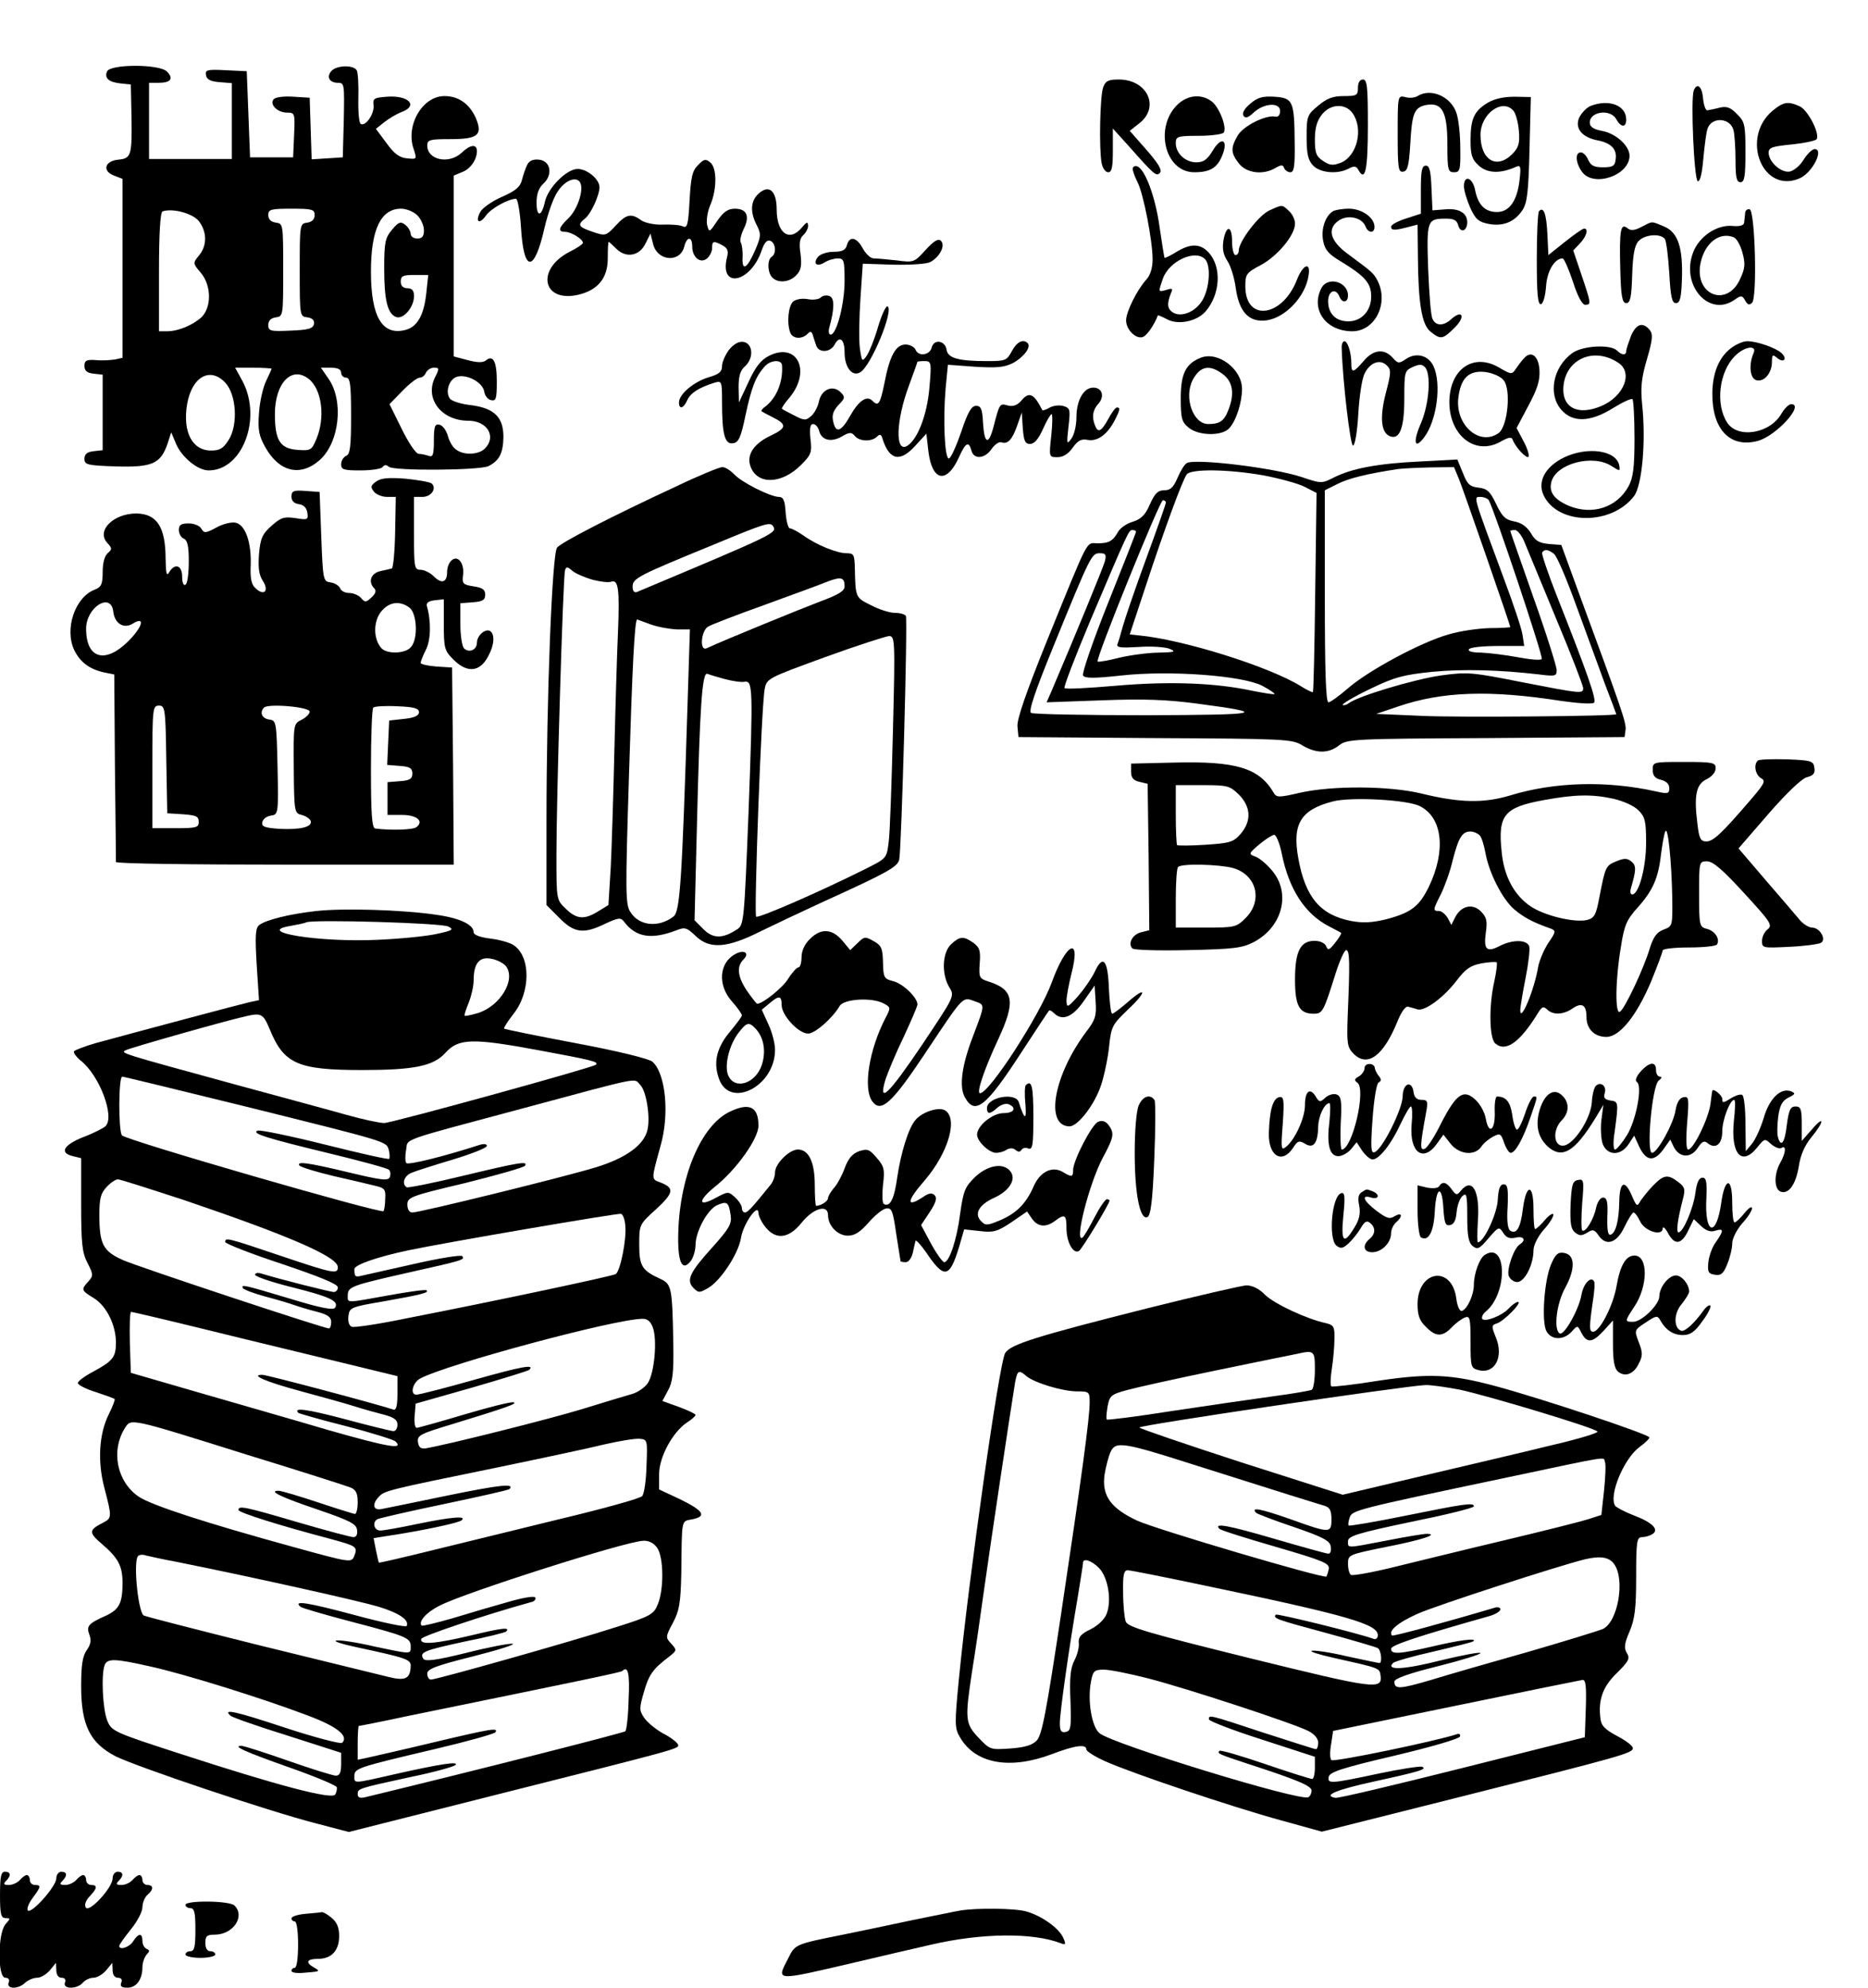 <?xml version="1.0" standalone="no"?>
<!DOCTYPE svg PUBLIC "-//W3C//DTD SVG 20010904//EN"
 "http://www.w3.org/TR/2001/REC-SVG-20010904/DTD/svg10.dtd">
<svg version="1.0" xmlns="http://www.w3.org/2000/svg"
 width="564pt" height="600pt" viewBox="0 0 564 600"
 preserveAspectRatio="xMidYMid meet">
<g transform="translate(0,600) scale(0.1,-0.1)"
fill="#000000" stroke="none">
<path d="M323 5784 c-8 -20 5 -32 42 -36 l30 -3 2 -95 c2 -121 -1 -128 -40
-132 -41 -4 -49 -34 -13 -48 l26 -10 0 -270 0 -270 -22 -5 c-13 -2 -39 -4 -58
-2 -29 2 -35 -1 -35 -18 0 -14 8 -21 28 -23 l27 -3 0 -114 0 -114 -27 -3 c-20
-2 -28 -9 -28 -23 0 -18 8 -20 96 -23 109 -3 134 8 155 69 l11 34 15 -36 c18
-40 65 -79 98 -79 102 0 161 156 103 268 l-23 42 55 0 c30 0 55 -2 55 -3 0 -2
-8 -19 -17 -38 -9 -19 -19 -62 -21 -96 -4 -51 0 -69 19 -103 42 -75 106 -90
164 -39 60 53 74 180 26 247 l-22 32 30 0 c21 0 31 -5 31 -15 0 -8 7 -15 15
-15 12 0 15 -19 15 -115 0 -94 -3 -117 -15 -121 -8 -4 -15 -15 -15 -25 0 -17
8 -19 59 -19 33 0 63 5 66 10 5 7 11 8 19 1 15 -13 275 -11 301 2 33 17 44 39
45 88 0 60 -28 87 -98 96 -29 3 -57 12 -63 19 -16 20 -3 61 22 67 30 8 77 -18
81 -45 2 -13 11 -24 21 -26 15 -3 17 5 17 57 0 60 -11 81 -33 63 -8 -7 -26 -7
-55 1 l-42 11 0 273 0 273 24 10 c26 9 46 38 46 64 0 22 -20 20 -46 -5 -39
-36 -104 -22 -104 22 0 17 8 19 69 19 84 0 99 12 78 63 -19 43 -52 67 -95 67
-67 0 -118 -89 -93 -160 10 -31 10 -31 -20 -28 -23 2 -39 14 -62 46 l-32 43
25 20 c14 11 37 25 53 31 51 19 21 51 -45 46 -39 -3 -43 -5 -40 -27 2 -26 -25
-64 -39 -55 -5 3 -8 38 -7 77 1 40 -1 78 -5 85 -11 17 -62 15 -77 -3 -15 -18
-5 -35 21 -35 19 0 19 -6 17 -112 l-3 -113 -47 -3 -47 -3 -3 93 -3 93 -49 3
c-27 2 -53 -1 -59 -7 -15 -15 10 -41 40 -41 23 0 24 -2 21 -67 l-3 -68 -65 0
-65 0 -5 130 -5 130 -63 3 c-57 3 -63 1 -60 -15 2 -13 14 -19 41 -21 l37 -3 0
-115 0 -114 -125 0 -125 0 0 115 0 115 29 0 c37 0 46 13 25 34 -22 23 -172 23
-181 0z m277 -451 c25 -32 26 -74 1 -104 -19 -23 -19 -24 5 -52 33 -39 33
-105 2 -135 -27 -24 -70 -42 -104 -42 l-24 0 0 179 c0 118 4 181 11 183 31 10
90 -6 109 -29z m350 18 c0 -13 -8 -21 -22 -23 -23 -3 -23 -5 -23 -143 0 -139
0 -140 23 -143 15 -2 22 -9 20 -20 -3 -14 -17 -18 -71 -20 -61 -3 -67 -1 -67
17 0 13 8 21 23 23 22 3 22 5 22 143 0 138 0 140 -22 143 -15 2 -23 10 -23 23
0 17 8 19 70 19 62 0 70 -2 70 -19z m310 -1 c11 -11 20 -31 20 -45 0 -18 -5
-25 -20 -25 -11 0 -20 6 -20 14 0 7 -7 20 -16 27 -14 11 -20 10 -40 -14 -21
-25 -24 -38 -24 -117 0 -96 10 -137 36 -147 22 -8 54 30 54 63 0 17 -6 24 -20
24 -13 0 -20 7 -20 20 0 17 7 20 41 20 l42 0 -6 -56 c-7 -65 -27 -101 -63
-110 -70 -18 -104 40 -104 176 0 128 30 190 91 190 16 0 38 -9 49 -20z m53
-490 c-31 -64 20 -130 101 -130 57 0 86 -48 50 -84 -19 -19 -64 -21 -87 -3
-10 6 -21 26 -25 42 -5 17 -16 31 -25 33 -14 3 -17 -5 -17 -48 0 -43 -3 -51
-16 -46 -9 3 -22 6 -30 6 -8 0 -31 34 -51 75 l-37 75 39 40 c21 22 45 40 52
40 8 0 16 7 19 15 4 8 14 15 24 15 17 0 17 -2 3 -30z m-633 -15 c34 -36 39
-127 11 -172 -17 -27 -27 -33 -54 -33 -57 0 -86 57 -72 140 14 82 69 114 115
65z m251 12 c41 -31 52 -117 24 -183 -14 -33 -17 -35 -57 -32 -52 4 -68 28
-68 108 0 93 50 146 101 107z"/>
<path d="M3331 5737 c-10 -25 -13 -186 -5 -229 3 -16 12 -28 20 -28 11 0 14
16 14 66 l0 66 48 -53 c77 -87 83 -92 94 -81 8 8 -5 29 -40 69 l-51 58 29 23
c63 49 24 132 -62 132 -31 0 -40 -4 -47 -23z"/>
<path d="M4100 5735 c0 -23 -4 -25 -43 -25 -33 0 -51 -7 -77 -29 -33 -27 -35
-32 -35 -94 0 -50 4 -70 19 -86 21 -23 74 -28 108 -10 17 9 23 8 30 -5 20 -36
28 2 28 135 0 117 -2 139 -15 139 -9 0 -15 -9 -15 -25z m-16 -77 c33 -47 14
-128 -35 -149 -24 -9 -33 -9 -54 5 -21 14 -25 24 -25 65 0 34 6 56 21 75 26
33 71 35 93 4z"/>
<path d="M5114 5727 c-10 -26 1 -270 12 -274 7 -2 13 23 17 70 4 41 9 81 13
90 13 35 68 32 78 -6 3 -12 6 -52 6 -89 0 -54 3 -68 15 -68 12 0 15 17 15 90
0 84 -2 93 -26 116 -19 20 -31 24 -52 19 -15 -4 -31 -7 -37 -8 -5 -1 -11 15
-13 36 -3 36 -18 49 -28 24z"/>
<path d="M4280 5710 c-8 -5 -25 -7 -37 -3 -23 5 -23 5 -23 -112 0 -104 2 -116
17 -113 13 2 17 18 21 83 5 93 12 111 48 118 48 9 64 -20 64 -118 0 -78 2 -85
20 -85 18 0 20 6 19 73 0 39 -5 88 -12 107 -17 49 -77 75 -117 50z"/>
<path d="M3557 5686 c-73 -68 -41 -206 49 -206 47 0 69 13 84 50 20 48 -2 60
-28 16 -17 -28 -28 -36 -50 -36 -33 0 -62 27 -62 58 0 20 5 22 69 22 39 0 73
5 76 10 10 17 -15 79 -38 95 -31 22 -70 18 -100 -9z"/>
<path d="M3775 5687 c-18 -15 -25 -28 -21 -36 6 -9 14 -7 31 9 31 29 80 32 80
5 0 -12 -6 -19 -14 -17 -29 6 -97 -28 -114 -57 -22 -38 -21 -53 4 -85 23 -29
73 -35 110 -13 17 10 23 10 26 0 3 -7 11 -13 19 -13 11 0 14 18 13 88 -1 128
-5 136 -61 140 -36 2 -51 -2 -73 -21z"/>
<path d="M4492 5690 c-41 -25 -52 -48 -52 -113 0 -44 4 -58 24 -76 25 -24 64
-26 110 -6 17 8 19 5 14 -38 -7 -63 -31 -97 -68 -97 -36 0 -57 21 -66 65 -7
39 -34 49 -34 13 0 -13 9 -42 19 -65 16 -35 25 -43 56 -49 44 -8 78 6 102 42
14 22 18 55 21 184 l4 157 -49 1 c-33 0 -60 -6 -81 -18z m78 -25 c7 -9 14 -36
16 -61 3 -37 -1 -50 -21 -70 -47 -46 -95 -17 -95 59 0 64 67 112 100 72z"/>
<path d="M4802 5680 c-12 -5 -27 -21 -34 -35 -14 -32 8 -60 57 -69 40 -8 58
-27 53 -58 -2 -19 -9 -23 -38 -23 -27 0 -37 5 -45 23 -5 12 -15 22 -22 22 -18
0 -16 -31 3 -58 34 -49 144 -12 144 48 0 30 -42 68 -84 75 -25 5 -36 12 -36
25 0 34 63 42 80 10 14 -25 30 -26 30 -1 0 43 -52 63 -108 41z"/>
<path d="M5351 5665 c-96 -82 -30 -250 81 -204 40 16 77 90 46 89 -7 -1 -22
-15 -33 -33 -11 -18 -30 -33 -42 -35 -26 -4 -63 30 -63 57 0 16 11 19 70 25
38 4 72 11 75 16 10 17 -26 87 -51 99 -36 16 -49 14 -83 -14z"/>
<path d="M1592 5503 c-5 -10 -12 -30 -16 -46 -5 -21 -19 -33 -60 -51 -30 -13
-60 -34 -66 -46 -16 -30 -3 -39 17 -11 14 21 68 51 91 51 5 0 12 -39 15 -86 8
-138 40 -139 71 -2 10 43 27 92 40 110 23 36 60 48 69 24 9 -24 -11 -81 -38
-106 -29 -28 -32 -40 -7 -40 18 -1 52 -22 52 -33 0 -4 -18 -16 -40 -27 -102
-52 -83 -154 25 -130 60 14 90 50 90 110 0 28 1 50 3 50 1 0 11 -9 23 -21 29
-29 70 -22 88 16 l15 30 8 -32 c13 -52 82 -57 94 -7 8 31 24 31 24 0 0 -33 25
-53 45 -36 8 7 15 21 15 31 0 22 4 23 32 8 15 -8 18 -17 13 -36 -24 -97 72
-77 105 22 8 23 16 32 26 28 16 -6 19 -39 4 -48 -14 -9 -13 -48 2 -63 18 -18
53 -14 73 8 14 15 16 29 12 64 -5 32 -2 47 8 56 8 7 15 20 15 29 -1 13 -5 11
-19 -6 -38 -45 -76 -17 -76 55 0 56 -23 76 -54 48 -25 -22 -27 -56 -6 -96 13
-26 13 -33 -4 -73 -25 -58 -41 -68 -39 -24 1 19 -2 39 -5 44 -4 6 0 24 8 41
20 39 10 62 -26 62 -21 0 -34 -9 -53 -36 -24 -36 -25 -37 -31 -13 -3 13 1 41
10 61 20 48 20 112 -1 128 -13 11 -19 10 -36 -8 -18 -17 -22 -37 -26 -107 -4
-75 -7 -85 -21 -78 -9 4 -36 6 -60 5 -25 -1 -53 5 -65 13 -30 22 -45 19 -77
-16 -29 -31 -31 -32 -69 -19 -44 15 -48 21 -23 41 18 15 43 70 43 94 0 24 -37
55 -66 55 -33 0 -90 -57 -99 -100 -10 -45 -25 -46 -25 -2 0 27 7 45 20 57 30
27 23 69 -12 73 -18 2 -30 -3 -36 -15z"/>
<path d="M3420 5490 c0 -6 6 -23 14 -39 18 -33 46 -178 46 -234 0 -26 -7 -48
-19 -61 -28 -31 -61 -97 -61 -123 0 -27 27 -55 48 -51 13 2 36 35 48 66 1 1
13 -4 28 -12 34 -18 90 -6 116 24 45 52 49 135 9 178 -25 27 -54 28 -98 1 -18
-11 -34 -19 -35 -17 -1 2 -8 44 -15 93 -12 89 -44 176 -68 183 -7 2 -13 -1
-13 -8z m218 -272 c19 -19 14 -89 -8 -125 -21 -35 -64 -52 -89 -36 -17 11 -18
26 -6 57 7 15 5 17 -13 11 -26 -7 -25 -8 -11 34 19 53 97 89 127 59z"/>
<path d="M4290 5428 l0 -73 -46 -15 c-25 -8 -45 -19 -44 -25 1 -11 11 -11 53
0 l27 7 1 -93 c1 -147 12 -209 38 -230 31 -25 37 -24 74 13 33 33 22 55 -12
24 -23 -21 -47 -20 -56 2 -5 9 -10 77 -13 151 -5 147 -3 151 54 151 24 0 33
-5 37 -21 7 -24 27 -16 27 10 0 28 -25 43 -67 39 l-38 -3 -3 68 c-2 51 -6 67
-17 67 -12 0 -15 -16 -15 -72z"/>
<path d="M3833 5365 c-32 -14 -93 -94 -93 -122 0 -7 -4 -13 -10 -13 -5 0 -10
18 -10 40 0 49 -17 53 -26 5 -4 -26 -1 -43 12 -63 10 -15 21 -51 25 -81 10
-73 40 -105 93 -98 57 8 118 72 127 136 7 42 -17 33 -35 -13 -44 -114 -156
-129 -156 -20 0 36 3 41 47 64 50 27 103 90 103 125 0 12 -8 29 -18 38 -22 20
-19 20 -59 2z"/>
<path d="M4024 5362 c-23 -15 -36 -54 -29 -89 5 -27 16 -40 53 -62 74 -45 92
-66 92 -106 0 -43 -29 -75 -69 -75 -38 0 -61 23 -61 61 0 31 23 41 34 14 8
-21 26 -19 26 3 0 41 -60 59 -80 23 -34 -65 13 -131 93 -131 69 0 111 85 76
153 -12 23 -15 25 -89 80 -55 40 -64 77 -27 102 28 18 70 8 80 -19 8 -20 27
-21 27 -1 0 28 -38 55 -77 55 -21 0 -43 -4 -49 -8z"/>
<path d="M4647 5363 c-4 -3 -7 -69 -7 -145 0 -107 3 -139 13 -136 7 3 13 26
15 54 3 46 26 84 50 84 4 0 18 -31 31 -70 14 -44 28 -70 37 -70 19 0 18 4 -11
90 l-25 74 20 21 c20 21 27 45 13 45 -5 0 -30 -18 -58 -40 l-50 -40 -3 63 c-3
61 -11 84 -25 70z"/>
<path d="M5269 5356 c-1 -9 -2 -22 -3 -28 -1 -9 -14 -12 -36 -10 -47 4 -100
-32 -118 -80 -38 -99 48 -197 125 -143 20 14 23 14 32 -2 7 -13 13 -15 21 -7
16 16 9 276 -7 282 -7 2 -14 -3 -14 -12z m-35 -72 c9 -3 21 -24 27 -47 9 -33
8 -47 -7 -79 -39 -87 -138 -50 -120 46 12 61 56 97 100 80z"/>
<path d="M4956 5315 c-21 -11 -32 -12 -42 -4 -21 17 -25 -5 -22 -122 2 -84 6
-104 18 -104 12 0 16 17 18 85 2 60 7 89 19 102 19 21 68 24 80 6 4 -7 10 -53
13 -103 4 -71 8 -90 20 -90 12 0 16 15 18 67 4 99 -11 146 -53 164 -41 17 -34
17 -69 -1z"/>
<path d="M2557 5260 c-4 -15 -14 -20 -40 -20 -19 0 -40 -7 -47 -15 -17 -21 -4
-32 20 -17 11 7 29 12 40 12 18 0 20 -7 20 -68 0 -69 -24 -162 -42 -162 -5 0
-7 8 -5 18 17 60 17 92 2 98 -9 4 -21 2 -27 -4 -6 -6 -24 -8 -39 -5 -17 3 -35
0 -44 -7 -15 -13 -20 -65 -9 -94 7 -19 35 -21 52 -4 9 9 12 8 16 -3 2 -8 7
-22 10 -31 7 -24 43 -23 56 2 15 28 30 16 30 -24 0 -45 23 -74 47 -60 33 19
102 187 83 199 -5 3 -18 -25 -29 -62 -11 -38 -27 -77 -35 -88 -13 -18 -14 -17
-20 25 -3 25 -2 92 2 150 l7 104 92 -3 c53 -1 100 2 112 8 29 16 46 50 32 64
-8 8 -21 0 -46 -27 -34 -38 -36 -39 -88 -32 -28 3 -60 6 -69 6 -10 0 -24 14
-33 30 -18 34 -40 39 -48 10z"/>
<path d="M4924 4985 c-7 -19 -14 -39 -14 -45 0 -13 -13 -13 -28 2 -19 19 -104
15 -135 -8 -58 -42 -74 -124 -33 -171 34 -39 87 -38 156 5 29 18 55 30 59 27
3 -4 6 -57 6 -118 0 -89 -4 -119 -18 -145 -35 -64 -109 -88 -180 -59 -44 19
-61 41 -53 72 14 56 126 85 182 48 25 -16 26 -16 23 2 -9 46 -96 58 -167 24
-57 -28 -81 -73 -61 -115 44 -90 206 -90 273 -1 24 33 36 165 24 277 -5 51 -2
80 15 137 17 59 18 74 8 87 -21 25 -41 19 -57 -19z m-38 -80 c46 -30 17 -102
-52 -131 -67 -28 -114 -7 -114 50 1 89 89 132 166 81z"/>
<path d="M2201 4944 c-11 -15 -21 -37 -21 -49 0 -17 -9 -25 -41 -34 -45 -14
-89 -51 -89 -76 0 -22 14 -18 25 7 10 22 35 38 83 53 21 6 22 4 22 -58 0 -97
8 -129 33 -125 17 2 24 17 38 85 18 84 30 115 57 146 17 20 51 23 53 5 4 -49
-16 -99 -50 -125 -9 -6 -14 -13 -11 -15 3 -2 18 -10 34 -18 42 -21 41 -32 -5
-54 -52 -24 -76 -58 -63 -94 20 -56 94 -54 152 4 31 31 34 38 29 79 -3 32 -1
45 8 45 7 0 15 -9 18 -20 7 -29 36 -36 68 -18 24 14 30 14 40 2 14 -17 51 -18
67 -2 9 9 13 7 17 -8 21 -64 53 -70 99 -19 l33 36 6 -53 c11 -91 55 -100 92
-19 20 45 30 51 38 21 7 -28 41 -25 61 5 9 13 22 22 29 20 19 -7 33 7 48 50
l14 40 3 -47 c3 -39 7 -48 22 -48 13 0 25 14 39 45 11 25 23 45 26 45 3 0 3
-29 -1 -65 -7 -65 -7 -65 19 -65 17 0 33 10 46 29 16 22 26 27 46 23 29 -5 59
17 81 60 16 31 17 38 6 38 -4 0 -16 -16 -26 -35 -21 -38 -31 -43 -40 -19 -10
26 -7 46 10 65 20 22 12 49 -15 49 -29 0 -51 -38 -51 -90 0 -25 -7 -54 -16
-65 -13 -18 -14 -15 -8 37 6 51 5 56 -14 62 -12 4 -31 2 -42 -4 -12 -7 -22
-10 -23 -8 -25 50 -40 57 -63 29 -12 -14 -25 -19 -41 -15 -25 7 -25 6 -43 -63
-15 -58 -28 -54 -32 10 -2 42 -6 52 -21 52 -14 0 -25 -19 -45 -79 -15 -43 -31
-79 -37 -80 -13 -1 -18 117 -10 211 l7 72 82 -6 c65 -4 88 -2 114 11 32 17 56
48 45 60 -14 14 -33 4 -48 -24 -15 -28 -19 -30 -74 -30 -88 0 -119 9 -123 34
-4 28 -38 34 -45 7 -6 -24 -41 -28 -49 -6 -4 8 -17 15 -30 15 -29 0 -48 -33
-64 -118 -13 -63 -18 -70 -37 -51 -16 16 -41 -1 -66 -46 -27 -48 -43 -54 -51
-19 -5 20 -1 33 15 51 21 21 21 25 7 39 -23 23 -57 9 -65 -26 -3 -16 -13 -36
-23 -45 -17 -15 -21 -15 -52 1 -18 9 -35 18 -37 20 -2 2 8 17 22 33 68 81 24
171 -63 126 -23 -12 -40 -34 -60 -78 l-29 -62 -1 46 c0 34 5 51 20 64 27 25
23 69 -6 73 -14 2 -29 -7 -43 -24z m605 -116 c-7 -80 -35 -154 -67 -174 -37
-22 -34 76 5 181 14 39 26 71 26 73 0 1 10 2 21 2 21 0 22 -3 15 -82z"/>
<path d="M4051 4948 c3 -101 26 -293 34 -293 6 0 13 42 16 95 3 52 11 107 19
122 16 34 47 45 67 25 14 -13 13 -23 -3 -84 -19 -74 -14 -120 13 -130 29 -11
43 25 43 114 0 80 1 84 25 95 20 9 28 9 37 0 20 -20 13 -112 -12 -170 -25 -57
-19 -81 10 -42 38 50 53 161 28 215 -15 32 -51 42 -82 22 -22 -15 -25 -15 -41
3 -26 29 -59 25 -88 -10 -31 -36 -37 -37 -37 -7 0 33 -11 67 -21 67 -5 0 -9
-10 -8 -22z"/>
<path d="M5225 4948 c-36 -28 -55 -76 -55 -138 0 -107 54 -163 137 -141 56 15
143 111 101 111 -7 0 -20 -13 -29 -28 -34 -61 -132 -77 -164 -28 -36 55 -25
153 23 201 29 30 69 35 56 8 -15 -36 -10 -77 10 -81 24 -5 46 23 46 56 0 21 2
23 15 12 20 -17 33 -4 14 14 -17 16 -74 36 -104 36 -12 0 -35 -10 -50 -22z"/>
<path d="M3625 4920 c-45 -18 -60 -48 -60 -122 0 -61 3 -72 24 -89 30 -25 102
-26 123 -1 21 23 38 78 38 118 0 60 -73 115 -125 94z m69 -51 c28 -22 34 -58
15 -106 -13 -34 -26 -43 -61 -43 -46 0 -74 80 -47 133 23 43 52 48 93 16z"/>
<path d="M4601 4918 c-7 -7 -17 -21 -24 -31 -12 -18 -14 -18 -50 3 -79 47
-152 -5 -151 -107 2 -100 80 -159 155 -116 23 13 33 15 36 6 8 -22 41 -58 48
-52 3 4 -3 25 -15 47 l-21 40 36 68 c28 52 35 77 33 108 -3 43 -26 59 -47 34z
m-61 -66 c23 -28 12 -139 -15 -159 -57 -41 -131 23 -122 105 7 61 32 85 82 79
22 -3 47 -14 55 -25z"/>
<path d="M3583 4602 c-7 -4 -19 -24 -28 -45 -12 -28 -21 -37 -40 -37 -19 0
-28 -9 -43 -42 -14 -33 -27 -45 -52 -53 -18 -5 -38 -19 -44 -30 -16 -28 -27
-35 -62 -35 -36 0 -23 25 -150 -287 -66 -163 -94 -244 -92 -266 l3 -32 412 -3
c392 -2 415 -3 445 -22 42 -25 79 -25 111 0 24 19 43 20 443 22 l419 3 3 22
c3 20 -12 63 -141 413 l-53 145 -38 3 c-30 3 -41 10 -54 33 -12 19 -28 31 -50
35 -27 5 -37 15 -55 53 -18 38 -27 46 -53 49 -26 3 -34 10 -47 44 l-17 41
-112 -6 c-128 -6 -206 -21 -260 -48 -37 -19 -39 -19 -98 1 -84 28 -323 57
-347 42z m822 -48 c12 -29 155 -441 155 -447 0 -1 -29 -3 -63 -3 -35 -1 -90
-9 -123 -19 -83 -23 -242 -109 -302 -161 -28 -24 -55 -44 -61 -44 -8 0 -11 96
-11 320 l0 320 38 19 c33 17 90 31 182 45 14 2 58 4 97 5 l73 1 15 -36z m-590
11 c47 -9 103 -24 123 -34 l37 -19 -4 -299 c-2 -164 -5 -300 -7 -302 -1 -2
-18 6 -37 18 -95 59 -357 141 -489 153 l-27 3 48 145 c56 171 111 320 124 338
13 17 124 16 232 -3z m680 -75 c15 -24 165 -472 160 -479 -2 -5 -35 -2 -72 5
-37 7 -87 13 -111 14 -26 0 -41 4 -37 10 3 6 42 10 87 10 l80 0 -5 33 c-2 17
-28 95 -57 172 -94 254 -92 245 -70 245 10 0 22 -5 25 -10z m-975 -7 c0 -5
-27 -81 -60 -171 -33 -90 -64 -181 -70 -203 -6 -22 -13 -46 -16 -53 -4 -11 10
-12 63 -9 37 3 79 0 93 -5 22 -9 18 -11 -30 -12 -30 0 -84 -7 -119 -15 -35 -9
-65 -14 -67 -12 -7 7 188 487 197 487 5 0 9 -3 9 -7z m-90 -88 c0 -3 -38 -99
-84 -214 -46 -115 -80 -214 -76 -220 5 -9 34 -9 116 0 146 16 364 0 425 -31
22 -12 39 -23 37 -25 -2 -2 -32 3 -68 10 -111 24 -251 29 -411 15 -82 -7 -152
-11 -155 -7 -3 3 31 92 76 199 118 278 118 278 129 278 6 0 11 -2 11 -5z
m1173 -32 c9 -21 52 -126 96 -232 45 -107 81 -201 81 -208 0 -18 -6 -17 -186
18 -151 30 -163 31 -244 20 -82 -12 -252 -63 -278 -84 -7 -5 -15 -7 -18 -5 -3
3 34 25 82 48 74 36 101 43 188 52 95 9 203 6 324 -8 48 -6 52 -5 52 13 0 11
-31 110 -70 219 -38 109 -70 199 -70 201 0 2 6 3 14 3 8 0 21 -17 29 -37z m89
-35 c9 -7 38 -76 66 -153 28 -77 67 -183 86 -235 20 -52 36 -95 36 -96 0 -6
-480 -10 -585 -5 l-140 6 65 22 c134 46 278 51 495 17 49 -7 93 -10 98 -5 8 8
-19 86 -112 321 -27 68 -47 128 -45 132 7 11 18 10 36 -4z m-1356 -22 c-5 -19
-92 -230 -162 -394 l-14 -32 167 6 c128 5 197 2 288 -10 219 -29 198 -34 -155
-35 -184 0 -340 3 -347 7 -8 5 11 62 66 197 115 282 117 285 142 285 17 0 20
-4 15 -24z"/>
<path d="M2040 4531 c-194 -90 -345 -168 -358 -184 -15 -18 -32 -448 -32 -826
l0 -253 39 -39 c45 -46 74 -49 139 -17 39 18 46 19 56 6 36 -48 83 -55 159
-26 25 10 31 8 58 -18 42 -40 95 -36 196 15 43 21 130 62 193 91 187 85 220
103 225 125 7 35 26 726 20 736 -4 5 -18 9 -33 9 -15 0 -48 10 -72 23 -47 23
-47 23 -49 110 -1 43 -3 47 -25 47 -29 0 -91 25 -131 54 -16 11 -34 21 -40 21
-5 0 -11 21 -13 48 -2 36 -7 47 -20 47 -26 0 -115 45 -136 69 -11 11 -26 21
-35 21 -9 0 -72 -26 -141 -59z m294 -119 c13 -21 8 -23 -411 -199 -8 -3 -13 3
-13 16 0 25 15 33 240 125 161 67 175 71 184 58z m-545 -162 c23 -6 49 -9 56
-6 22 8 26 -22 21 -148 -3 -67 -8 -229 -11 -361 -3 -132 -8 -291 -11 -353 l-7
-114 -31 -19 c-42 -26 -65 -24 -98 8 -28 27 -28 27 -28 162 0 171 20 841 26
860 4 11 7 11 22 -2 9 -8 37 -20 61 -27z m761 -20 c0 -14 -18 -25 -72 -45 -58
-22 -284 -114 -345 -142 -22 -9 -16 55 6 66 10 6 88 36 172 66 85 31 170 62
189 70 40 15 50 12 50 -15z m-585 -115 c22 -8 58 -14 79 -15 l39 0 -7 -222
c-17 -546 -23 -631 -43 -645 -45 -34 -103 -28 -129 13 -16 23 -16 56 -5 412
10 326 17 473 25 472 0 0 19 -7 41 -15z m731 -322 c-4 -159 -9 -310 -13 -336
-6 -48 -6 -48 -72 -81 -138 -69 -322 -149 -328 -143 -7 8 16 642 26 688 6 31
11 33 181 95 96 35 184 63 194 64 18 0 19 -9 12 -287z m-507 157 c23 -6 49
-10 59 -8 25 4 26 -17 12 -395 -13 -326 -14 -339 -34 -352 -44 -29 -73 -29
-102 0 l-27 27 7 277 c9 375 16 473 32 467 7 -3 31 -10 53 -16z"/>
<path d="M1135 4546 c-16 -12 -17 -16 -6 -30 7 -9 25 -16 40 -16 l26 0 -2
-107 c-1 -59 -6 -108 -10 -109 -4 -1 -20 -5 -35 -8 -29 -7 -37 -33 -18 -52 7
-7 4 -16 -8 -27 -17 -16 -20 -16 -32 -2 -7 8 -23 15 -35 15 -13 0 -25 6 -28
14 -3 8 -16 16 -29 18 -22 3 -23 6 -28 138 l-5 135 -42 3 c-37 3 -43 0 -43
-17 0 -13 8 -21 23 -23 14 -2 23 -11 25 -26 3 -21 1 -22 -36 -16 -34 5 -44 2
-72 -23 -28 -25 -34 -38 -38 -86 -3 -42 0 -63 12 -81 19 -30 3 -46 -22 -22
-13 11 -17 29 -15 72 2 67 -16 119 -45 126 -12 3 -38 -3 -58 -14 -33 -18 -38
-18 -46 -4 -5 9 -22 16 -38 16 -23 0 -30 -4 -30 -20 0 -11 7 -23 15 -26 11 -5
15 -22 15 -69 0 -35 -4 -67 -10 -70 -6 -4 -10 7 -10 24 0 35 -22 42 -39 14 -8
-14 -10 -5 -11 39 0 97 -26 137 -88 138 -70 0 -122 -52 -88 -89 15 -16 15 -19
1 -31 -9 -8 -15 -29 -15 -56 0 -38 -4 -46 -24 -54 -59 -22 -92 -118 -62 -182
18 -37 46 -58 91 -68 l30 -6 2 -279 c2 -154 3 -283 3 -287 0 -5 230 -8 510 -8
l510 0 -2 298 -3 297 -47 3 c-27 2 -48 7 -48 11 0 4 7 22 16 40 15 29 16 86 3
131 -3 10 5 16 24 18 l27 3 0 -76 c0 -71 2 -79 29 -106 42 -42 81 -38 106 12
18 33 19 65 5 74 -15 9 -40 -14 -40 -35 0 -22 -24 -32 -39 -17 -6 6 -11 39
-11 73 l0 63 38 3 c29 2 37 7 37 23 0 15 -8 21 -35 25 -32 5 -35 8 -32 33 5
36 -15 62 -34 46 -8 -6 -14 -22 -14 -35 0 -32 -16 -38 -40 -14 -11 11 -29 20
-40 20 -19 0 -20 7 -20 110 l0 110 25 0 c27 0 44 25 29 40 -5 5 -41 11 -79 15
-53 4 -75 2 -90 -9z m-793 -392 c4 -36 31 -53 58 -37 40 25 31 -9 -13 -53 -70
-69 -127 -52 -127 38 0 65 75 112 82 52z m894 12 c23 -17 27 -94 5 -119 -17
-21 -74 -22 -90 -3 -24 28 -24 79 -1 109 24 30 56 35 86 13z m-734 -458 l3
-163 48 -3 c39 -3 47 -6 47 -23 0 -17 -7 -19 -70 -19 l-70 0 0 185 c0 178 1
185 20 185 18 0 20 -8 22 -162z m433 144 c0 -7 -11 -18 -25 -25 -24 -12 -24
-13 -23 -147 1 -131 2 -135 24 -140 12 -3 24 -11 27 -18 6 -18 -30 -27 -93
-24 -46 3 -56 7 -53 20 2 10 13 18 26 20 22 3 23 5 20 145 -3 139 -4 142 -25
145 -22 3 -30 21 -16 36 13 13 138 2 138 -12z m330 -2 c0 -10 -14 -17 -45 -20
l-45 -5 -3 -67 -3 -67 38 -3 c30 -2 38 -7 38 -23 0 -16 -8 -21 -37 -23 l-38
-3 0 -50 0 -49 44 0 c45 0 67 -19 43 -37 -10 -8 -77 -10 -124 -4 -10 1 -13 44
-13 179 0 98 3 182 7 186 4 4 37 6 73 4 50 -2 65 -6 65 -18z"/>
<path d="M5307 3704 c-13 -13 -7 -43 10 -53 15 -8 11 -16 -32 -66 -85 -99
-112 -125 -133 -125 -17 0 -22 8 -27 53 -11 86 -4 120 28 135 16 8 27 21 27
33 0 17 -8 19 -95 19 -94 0 -95 0 -95 -24 0 -17 7 -26 25 -30 16 -4 25 -13 25
-25 0 -17 -4 -18 -40 -10 -148 33 -306 29 -440 -12 -80 -24 -152 -23 -270 6
-96 23 -268 24 -365 2 -65 -15 -71 -15 -80 1 -44 74 -113 95 -302 90 l-128 -3
0 -25 c0 -17 7 -26 25 -30 l25 -6 3 -221 2 -221 -24 -6 c-26 -6 -42 -34 -27
-49 5 -5 79 -7 167 -5 138 3 164 6 199 24 88 46 114 150 54 218 -16 19 -39 38
-51 41 -18 7 -18 9 14 36 18 15 38 28 45 29 6 0 17 -26 23 -57 22 -109 71
-183 144 -220 17 -9 33 -17 35 -19 2 -2 -6 -15 -18 -30 -17 -22 -22 -24 -27
-10 -4 9 -18 16 -35 16 -43 0 -59 -32 -59 -117 0 -79 13 -103 56 -103 27 0 30
5 66 120 13 41 28 74 33 72 10 -2 11 -35 4 -200 -3 -83 -1 -94 18 -113 42 -42
90 -6 132 97 12 30 25 48 33 45 7 -2 20 -5 28 -8 22 -6 79 36 118 87 27 36 43
46 75 52 22 4 43 5 46 3 2 -3 -1 -28 -7 -56 -17 -73 -16 -174 3 -189 32 -27
75 4 131 96 10 15 14 17 25 7 18 -18 50 -16 77 3 28 19 42 11 42 -26 0 -36 24
-60 60 -60 40 0 91 63 135 167 19 47 35 89 35 94 0 5 36 9 79 9 44 0 82 4 85
9 10 16 -6 41 -30 47 -23 6 -24 9 -24 105 0 98 0 99 24 99 18 0 48 -26 112
-96 79 -86 87 -97 71 -109 -9 -7 -17 -22 -17 -35 0 -22 2 -22 83 -18 45 2 88
8 95 12 17 10 -3 46 -27 46 -9 0 -26 10 -37 23 -10 12 -56 66 -102 119 l-83
97 91 105 c54 62 101 107 116 110 19 5 25 12 22 29 -3 20 -9 22 -83 25 -45 1
-84 0 -88 -4z m-1566 -103 c36 -37 38 -79 5 -118 -22 -25 -32 -28 -106 -33
-45 -3 -84 -3 -86 -1 -2 2 -4 44 -4 93 l0 88 81 0 c76 0 82 -2 110 -29z m1130
-12 c30 -7 62 -21 76 -35 20 -20 23 -33 23 -98 0 -75 -22 -156 -42 -156 -5 0
-7 8 -4 18 16 55 17 69 2 81 -13 11 -22 11 -46 1 -32 -13 -33 -16 -51 -108
-10 -54 -15 -63 -37 -69 -38 -9 -130 13 -172 42 -49 34 -79 90 -86 163 -12
112 7 135 128 157 93 17 144 18 209 4z m-583 -23 c68 -35 78 -135 26 -243 -29
-59 -53 -78 -129 -98 -42 -10 -69 -12 -106 -5 -92 18 -138 71 -159 189 -19
104 7 147 105 172 55 14 227 5 263 -15z m761 -276 c1 -85 1 -86 -26 -96 -21
-8 -31 -22 -42 -57 -17 -58 -75 -182 -90 -191 -15 -10 -14 97 3 196 10 66 18
82 50 118 46 51 63 89 71 161 4 30 9 61 13 69 8 19 19 -91 21 -200z m-581 188
c6 -7 13 -31 17 -53 11 -61 52 -141 88 -171 29 -24 55 -38 109 -57 16 -6 16
-10 -7 -43 -13 -20 -27 -52 -31 -73 -11 -68 -54 -171 -54 -130 0 7 7 51 16 96
9 45 14 89 11 97 -8 20 -50 20 -88 1 -40 -21 -50 -12 -43 39 5 36 3 47 -15 65
-25 25 -60 17 -78 -19 l-11 -22 -11 21 c-7 11 -18 21 -26 21 -19 0 -19 3 5 50
11 22 28 68 36 103 18 70 29 87 54 87 10 0 22 -6 28 -12z m-746 -98 c72 -20
92 -98 39 -151 -28 -28 -33 -29 -120 -29 l-91 0 0 88 c0 49 3 92 7 95 10 11
124 8 165 -3z"/>
<path d="M955 3250 c-81 -9 -154 -27 -173 -43 -11 -9 -12 -34 -7 -119 l7 -107
-28 -6 c-27 -6 -338 -89 -466 -124 -31 -9 -60 -20 -64 -24 -4 -3 5 -16 19 -28
58 -45 105 -172 75 -199 -7 -6 -38 -22 -68 -33 -59 -24 -71 -47 -30 -57 l25
-6 0 -139 c0 -119 3 -146 19 -177 18 -35 18 -39 3 -56 -23 -25 -22 -27 17 -51
38 -24 66 -81 66 -134 0 -43 -9 -55 -66 -86 -27 -14 -49 -30 -49 -36 0 -5 24
-18 54 -27 30 -10 55 -19 57 -21 2 -2 -6 -23 -18 -47 -29 -59 -34 -141 -13
-221 23 -88 23 -91 -3 -105 -44 -22 -45 -30 -5 -64 50 -43 62 -66 63 -115 0
-63 -9 -82 -48 -101 -56 -25 -62 -32 -52 -59 6 -16 4 -29 -8 -46 -13 -18 -17
-46 -17 -109 0 -118 27 -172 105 -212 65 -32 463 -166 604 -202 l99 -26 416
105 c591 149 582 146 578 159 -2 6 -22 22 -46 34 -23 13 -49 35 -57 48 -14 21
-14 28 0 76 15 53 27 70 76 107 24 19 24 20 7 39 -18 19 -18 21 5 64 19 36 23
59 25 148 2 170 -1 157 34 164 44 9 33 26 -39 61 l-62 29 0 46 c0 52 41 127
84 156 14 9 26 19 26 23 0 3 -23 14 -50 24 l-50 18 17 32 c14 25 17 54 16 132
-3 179 -5 188 -38 204 -57 26 -65 39 -65 104 0 60 0 61 51 107 54 50 56 64 12
81 -27 10 -27 7 1 109 28 96 16 219 -24 255 -10 9 -103 32 -231 56 -117 22
-215 42 -217 44 -2 2 11 22 28 44 53 66 53 176 -1 209 -11 7 -43 16 -70 19
-31 4 -49 11 -49 19 0 23 -42 43 -115 53 -103 15 -280 20 -360 11z m399 -47
c17 -9 12 -12 -35 -22 -30 -7 -111 -15 -180 -18 -177 -8 -373 24 -262 42 21 4
43 8 48 11 23 9 411 -2 429 -13z m174 -120 c30 -41 -18 -120 -85 -141 -21 -6
-38 -10 -40 -8 -2 2 4 19 12 39 8 20 15 50 15 67 0 52 17 73 53 66 18 -3 38
-14 45 -23z m-714 -189 c43 -106 85 -124 280 -124 156 0 214 12 250 51 40 45
81 46 281 9 162 -30 184 -35 174 -44 -10 -9 -617 -176 -639 -176 -14 0 -65 11
-115 25 -49 14 -198 54 -330 90 -359 98 -351 96 -335 105 13 7 305 90 365 103
44 10 50 6 69 -39z m-73 -234 c438 -109 425 -105 433 -132 3 -12 3 -24 1 -26
-2 -3 -90 17 -194 43 -104 26 -196 45 -203 42 -21 -8 28 -23 214 -68 95 -23
177 -45 182 -50 5 -4 6 -14 3 -22 -5 -12 -24 -10 -124 14 -125 30 -158 34
-149 21 3 -5 49 -19 103 -32 54 -12 112 -26 128 -30 26 -6 30 -11 28 -39 0
-18 -3 -34 -5 -37 -9 -8 -781 215 -790 229 -11 17 -10 177 1 177 5 0 172 -41
372 -90z m1192 65 c18 -17 31 -96 22 -135 -10 -46 -65 -86 -157 -114 -95 -29
-530 -136 -553 -136 -9 0 -15 9 -15 24 0 22 10 26 175 65 96 24 177 47 180 52
10 15 -15 11 -186 -30 -90 -22 -167 -37 -171 -35 -16 10 -8 35 15 44 12 5 68
23 125 40 56 17 102 35 102 41 0 6 -9 7 -22 3 -108 -35 -214 -61 -221 -55 -4
4 -4 22 -1 39 7 37 -29 24 359 128 360 97 328 90 348 69z m-1376 -348 c318
-108 463 -171 463 -202 0 -22 -12 -20 -175 35 -160 54 -165 55 -165 41 0 -5
76 -35 170 -66 113 -38 170 -61 170 -71 0 -8 -6 -14 -12 -14 -11 0 -169 40
-220 56 -10 3 -18 1 -18 -4 0 -5 49 -22 109 -37 116 -29 145 -42 133 -62 -5
-9 -42 -2 -137 27 -140 42 -149 44 -141 31 3 -4 34 -16 68 -25 35 -9 74 -21
88 -26 14 -5 44 -14 68 -20 31 -8 42 -16 42 -30 0 -11 -3 -20 -7 -20 -15 0
-573 185 -621 206 -61 27 -72 48 -72 137 0 49 4 65 22 84 12 13 27 23 34 23 7
0 97 -29 201 -63z m1331 -78 c4 -40 -15 -136 -29 -145 -10 -6 -352 -79 -634
-134 -82 -17 -156 -28 -163 -25 -8 3 -12 16 -10 32 3 26 7 28 108 45 112 20
136 26 128 33 -3 3 -54 -4 -114 -15 -133 -24 -124 -24 -124 0 0 26 12 30 185
69 165 37 168 38 161 49 -3 5 -70 -6 -149 -24 -79 -18 -151 -34 -160 -36 -15
-3 -17 0 -17 21 0 13 69 37 164 57 114 24 629 112 641 110 6 -2 12 -18 13 -37z
m-1264 -313 c121 -30 301 -73 399 -97 l177 -43 0 -53 c0 -37 -4 -51 -12 -48
-44 15 -382 105 -396 105 -38 0 10 -21 118 -50 63 -17 135 -37 160 -45 25 -8
64 -19 88 -25 31 -8 42 -16 42 -30 0 -11 -5 -20 -12 -20 -6 0 -72 16 -146 36
-117 31 -158 36 -141 19 3 -2 68 -21 144 -40 77 -20 144 -41 149 -46 27 -26
-23 -17 -202 34 -108 32 -287 83 -397 115 l-200 58 -3 92 c-1 51 0 92 4 92 3
0 106 -24 228 -54z m1347 7 c14 -37 5 -137 -15 -168 -9 -13 -30 -28 -48 -33
-18 -5 -87 -26 -152 -46 -102 -31 -410 -108 -471 -118 -14 -2 -21 3 -23 19 -3
20 7 25 100 53 167 51 204 64 188 67 -8 2 -75 -15 -149 -37 -74 -22 -138 -40
-143 -40 -5 0 -8 16 -6 37 l3 36 169 48 c93 27 171 51 174 54 18 18 -24 10
-166 -30 -88 -25 -167 -45 -175 -45 -20 0 -11 37 12 49 81 43 582 178 669 180
16 1 26 -7 33 -26z m-1226 -384 c160 -49 300 -94 313 -99 17 -7 22 -18 22 -45
0 -19 -4 -35 -8 -35 -4 0 -55 16 -112 35 -57 19 -111 35 -119 35 -33 0 9 -20
119 -57 96 -33 116 -43 118 -61 2 -14 -2 -22 -11 -22 -7 0 -83 20 -168 45
-160 47 -179 51 -179 37 0 -8 128 -48 280 -88 77 -21 80 -23 70 -50 -9 -22 -9
-22 -187 27 -262 72 -425 125 -464 151 -66 45 -85 138 -42 207 19 30 11 32
368 -80z m1207 -33 c-1 -44 -7 -85 -13 -92 -5 -7 -117 -38 -247 -69 -130 -32
-307 -75 -392 -96 -85 -21 -155 -37 -156 -36 -1 1 -5 18 -9 38 l-7 36 44 7
c100 15 214 39 222 47 16 14 -31 10 -133 -11 -52 -11 -102 -20 -113 -20 -18 0
-25 24 -9 34 5 3 96 24 202 46 105 22 194 42 197 45 18 18 -29 13 -185 -19
-98 -20 -188 -39 -200 -41 -27 -6 -31 15 -8 38 16 17 27 20 355 87 135 28 281
59 325 70 44 10 91 18 105 17 25 -2 25 -3 22 -81z m32 -248 c20 -28 21 -126 2
-171 -12 -30 -22 -36 -127 -69 -130 -42 -541 -158 -558 -158 -6 0 -11 8 -11
18 0 14 26 24 138 52 75 19 129 36 120 38 -9 2 -72 -10 -139 -27 -93 -23 -125
-27 -131 -18 -12 20 2 25 126 52 66 13 121 27 124 30 14 14 -12 11 -103 -11
-114 -27 -159 -30 -153 -11 4 9 191 72 332 111 10 2 15 9 12 14 -3 5 -39 -1
-83 -14 -43 -12 -118 -34 -167 -49 -49 -14 -90 -24 -93 -22 -11 12 15 41 56
61 79 40 559 193 613 195 17 1 32 -7 42 -21z m-1449 -43 c239 -48 551 -118
608 -135 62 -19 93 -40 85 -58 -1 -5 -73 10 -158 33 -142 38 -186 45 -163 25
4 -4 73 -24 153 -45 168 -44 180 -49 180 -75 0 -24 4 -24 -110 0 -51 12 -103
20 -114 18 -12 -2 17 -11 64 -21 144 -31 160 -36 160 -55 -1 -39 -15 -47 -67
-34 -26 6 -203 50 -392 96 -188 47 -345 87 -348 90 -17 17 -31 165 -16 179 4
4 14 5 22 2 9 -2 52 -12 96 -20z m-83 -315 c102 -22 345 -98 476 -148 89 -33
126 -62 105 -83 -4 -4 -82 16 -173 46 -151 50 -189 58 -164 36 5 -5 82 -32
172 -60 l162 -52 0 -34 c0 -25 -4 -35 -16 -35 -8 0 -73 20 -144 45 -71 25
-134 45 -141 45 -29 0 11 -18 144 -65 77 -27 142 -54 144 -60 1 -5 -1 -16 -5
-22 -10 -16 -176 28 -471 124 -197 64 -204 67 -217 99 -14 34 -19 139 -8 168
8 20 30 20 136 -4z m1446 -99 c-1 -49 -6 -93 -10 -97 -6 -5 -438 -115 -785
-199 -16 -4 -23 -1 -23 9 0 17 -1 17 160 52 69 14 130 31 135 36 12 12 -43 4
-185 -28 -127 -29 -120 -28 -120 -5 0 23 8 26 242 81 98 23 180 46 184 51 8
14 -8 12 -185 -30 -91 -22 -181 -42 -198 -46 l-33 -7 0 51 c0 28 2 51 3 51 2
0 69 13 148 30 538 110 644 132 648 136 17 17 23 -7 19 -85z"/>
<path d="M2445 3165 c-16 -15 -25 -36 -25 -55 0 -16 -4 -30 -9 -30 -5 0 -19
-15 -31 -34 -16 -27 -77 -76 -94 -76 -2 0 -15 17 -30 38 -29 43 -33 74 -11 96
19 19 2 31 -25 16 -49 -26 -54 -94 -10 -143 17 -19 30 -38 30 -42 0 -4 -16
-25 -35 -48 -40 -47 -52 -92 -35 -141 31 -96 171 -26 170 86 0 18 -9 53 -20
76 l-20 44 23 19 c29 25 37 24 37 -5 0 -31 51 -86 80 -86 21 0 74 47 95 83 12
22 98 27 133 8 21 -11 22 -13 6 -43 -50 -96 -69 -214 -40 -253 26 -35 59 -5
157 142 120 180 114 174 151 161 33 -12 33 -7 -5 -108 -33 -86 -41 -148 -25
-180 31 -59 64 -33 173 135 43 66 80 122 82 124 2 3 9 -1 15 -7 25 -25 56 -13
90 36 l33 47 3 -49 c3 -42 -1 -55 -28 -90 -99 -132 -126 -285 -51 -286 26 0
77 67 96 126 10 31 21 85 24 118 6 57 10 64 56 108 58 54 58 74 0 23 -22 -19
-43 -35 -47 -35 -4 0 -8 35 -10 77 -3 86 -18 103 -43 49 -9 -19 -32 -52 -50
-73 -32 -35 -34 -36 -35 -14 0 13 7 50 15 82 30 116 -16 94 -60 -28 -36 -98
-188 -333 -216 -333 -12 0 13 73 55 163 53 114 47 150 -29 174 -28 9 -30 12
-27 55 3 38 0 48 -19 62 -30 21 -41 20 -67 -4 -27 -25 -30 -89 -6 -130 17 -27
16 -27 -82 -174 -102 -151 -134 -182 -110 -103 8 23 32 81 55 128 22 48 41 91
41 97 0 21 -43 62 -72 70 -29 7 -31 11 -32 57 -1 43 -5 51 -28 64 -26 15 -29
14 -49 -6 l-22 -21 -24 29 c-31 36 -65 38 -98 4z m-162 -272 c24 -27 30 -68
17 -108 -19 -56 -81 -76 -101 -32 -13 29 2 93 32 131 24 31 31 32 52 9z"/>
<path d="M4120 2776 c0 -8 -8 -20 -17 -25 -14 -8 -15 -12 -5 -19 28 -19 -15
-202 -47 -202 -3 0 -5 36 -3 80 4 67 1 81 -12 86 -9 4 -25 -1 -34 -9 -16 -15
-19 -15 -30 4 -17 27 -32 15 -32 -27 0 -38 -29 -102 -56 -125 -16 -13 -17 -9
-11 69 5 74 3 83 -11 80 -19 -4 -29 -40 -31 -108 -2 -70 40 -95 73 -45 14 22
19 23 37 12 25 -15 38 2 39 53 1 32 19 70 34 70 3 0 3 -24 0 -54 -9 -71 0
-106 27 -106 11 0 29 10 38 21 l17 21 17 -26 c10 -14 24 -26 31 -26 20 0 57
47 85 108 14 29 27 52 31 52 4 0 5 -25 2 -55 -7 -84 35 -115 76 -58 l20 28 22
-28 c26 -32 72 -37 92 -9 7 11 23 24 36 31 21 11 24 9 33 -18 6 -17 15 -31 20
-31 14 0 37 41 59 105 23 67 23 65 11 65 -5 0 -17 -22 -26 -50 -9 -27 -20 -50
-25 -50 -4 0 -11 20 -14 44 -6 40 -19 56 -46 56 -5 0 -8 -21 -7 -46 2 -56 -18
-71 -27 -21 -3 19 -17 44 -31 57 -36 34 -58 18 -103 -69 -20 -41 -43 -77 -51
-79 -14 -5 -14 9 5 111 6 33 4 37 -14 37 -14 0 -22 7 -24 23 -5 38 -33 27 -33
-13 -1 -39 -62 -161 -85 -168 -11 -4 -12 14 -6 99 4 58 12 107 18 111 9 5 9
10 1 20 -6 7 -11 18 -12 23 0 17 -31 18 -31 1z"/>
<path d="M4953 2765 c-13 -15 -17 -27 -11 -31 18 -11 -2 -116 -30 -161 -15
-24 -31 -43 -36 -43 -5 0 -6 23 -1 53 12 90 12 92 -13 95 -17 3 -21 8 -17 22
7 21 -12 37 -27 22 -5 -5 -11 -28 -12 -51 -4 -49 -53 -124 -84 -129 -31 -5
-36 46 -7 76 25 25 24 58 -3 79 -23 18 -49 -1 -63 -46 -14 -47 -6 -83 23 -111
44 -40 82 -18 145 85 l24 40 -6 -46 c-3 -25 -1 -58 4 -72 14 -36 54 -37 78 -1
l17 26 15 -33 c21 -44 44 -47 72 -10 l22 31 11 -23 c17 -32 51 -34 72 -2 13
20 20 23 30 14 24 -19 44 -3 44 36 0 34 23 95 36 95 4 0 3 -29 -1 -64 -10
-100 24 -138 71 -79 22 27 22 27 42 9 12 -10 26 -15 31 -11 15 9 13 -15 -4
-45 -19 -34 -19 -79 1 -87 24 -9 46 21 55 76 5 34 18 64 38 88 40 48 40 69 1
23 l-30 -34 0 52 c0 44 -3 52 -19 52 -15 0 -20 -10 -26 -55 -6 -55 -18 -71
-27 -37 -3 9 -2 37 1 62 5 34 12 47 31 57 21 10 22 13 7 19 -31 11 -65 -22
-82 -81 -9 -30 -25 -65 -35 -77 l-19 -23 -1 82 c0 45 -4 85 -10 88 -5 3 -21
-2 -35 -11 -22 -14 -25 -14 -25 -1 0 11 -29 34 -30 24 -1 -1 -3 -20 -6 -42 -7
-44 -51 -135 -67 -135 -6 0 -7 30 -3 81 6 74 5 80 -11 77 -12 -2 -20 -16 -24
-39 -6 -41 -55 -129 -71 -129 -18 0 0 202 20 218 9 7 11 12 4 12 -7 0 -12 9
-12 20 0 27 -20 25 -47 -5z"/>
<path d="M3097 2724 c-3 -3 -4 -29 -1 -58 4 -49 -3 -47 -20 7 -10 31 -96 15
-96 -18 0 -19 9 -19 31 1 10 9 25 14 34 11 26 -11 17 -27 -15 -27 -33 0 -80
-38 -80 -65 0 -20 36 -55 58 -55 9 0 24 4 32 10 9 5 19 5 26 -1 8 -7 14 -7 18
0 4 6 13 8 21 4 13 -4 15 11 15 96 0 92 -5 113 -23 95z"/>
<path d="M3438 2663 c-7 -16 -12 -76 -12 -143 0 -125 16 -203 38 -194 10 4 16
46 21 174 4 92 4 173 1 179 -13 20 -36 12 -48 -16z"/>
<path d="M2201 2643 c-84 -42 -148 -192 -153 -361 -3 -91 11 -123 38 -88 8 11
14 33 14 48 0 40 36 107 65 120 30 13 35 10 41 -30 4 -26 -4 -40 -55 -97 -69
-76 -80 -100 -57 -123 15 -15 18 -15 44 0 38 22 91 103 99 150 6 42 52 108 53
77 0 -9 9 -28 21 -43 32 -40 71 -35 110 14 35 43 79 56 79 22 0 -32 29 -62 60
-62 21 0 37 11 62 39 18 21 42 41 53 43 17 3 21 -6 31 -77 7 -44 13 -81 13
-82 1 -2 8 -3 16 -3 8 0 17 12 21 28 3 15 7 31 8 36 1 5 15 -10 32 -34 55 -82
71 -79 100 17 l15 52 47 -5 c41 -5 53 -2 95 26 l48 33 15 -22 c18 -25 42 -27
70 -6 29 22 34 18 34 -23 0 -42 21 -79 38 -68 9 6 92 142 92 152 0 2 -4 4 -8
4 -5 0 -22 -25 -38 -56 -16 -31 -32 -58 -36 -60 -25 -16 20 162 61 240 35 65
36 75 18 100 -8 11 -19 15 -31 10 -19 -7 -76 -117 -76 -146 0 -21 -4 -22 -29
-7 -33 21 -71 3 -91 -44 -23 -52 -53 -81 -104 -102 -34 -14 -41 -15 -53 -2
-23 22 -8 50 38 71 47 21 69 57 49 81 -21 26 -67 18 -105 -17 -31 -30 -36 -41
-46 -111 -10 -80 -33 -147 -48 -147 -5 0 -23 25 -40 56 l-30 56 26 39 c19 29
23 43 15 51 -8 8 -18 7 -36 -6 -51 -33 -49 -12 6 51 72 84 102 189 60 212 -20
10 -69 -6 -89 -31 -20 -24 -43 -97 -54 -172 -9 -66 -22 -91 -41 -80 -4 3 -5
29 -2 58 6 46 3 56 -19 81 -22 26 -28 28 -53 20 -20 -7 -33 -22 -44 -52 -8
-22 -23 -50 -33 -60 -9 -11 -17 -24 -17 -30 0 -9 -22 -23 -36 -23 -2 0 -4 28
-4 63 0 69 -18 107 -51 107 -26 0 -69 -43 -69 -69 0 -12 -6 -29 -14 -38 -57
-71 -69 -83 -77 -83 -5 0 -9 6 -9 13 0 8 -9 22 -21 33 -20 18 -21 18 -60 -3
-52 -28 -52 -7 0 35 65 52 131 145 131 184 0 58 -28 71 -89 41z"/>
<path d="M4992 2422 c-15 -15 -32 -37 -39 -47 -10 -19 -12 -17 -27 18 -21 48
-36 39 -37 -21 -1 -58 -11 -94 -26 -99 -8 -3 -11 13 -10 54 2 45 -1 58 -13 58
-8 0 -17 -13 -21 -31 -7 -35 -33 -77 -42 -68 -3 3 -3 40 0 81 6 70 5 75 -13
71 -16 -3 -19 -14 -22 -74 -2 -56 1 -74 13 -84 14 -11 20 -11 37 -1 17 11 22
10 35 -9 23 -33 55 -22 78 27 11 23 23 42 27 43 4 0 13 -12 20 -27 14 -30 68
-46 68 -21 1 7 8 1 16 -14 20 -38 41 -35 61 7 l17 35 22 -21 c15 -14 29 -19
43 -14 26 8 26 1 2 -34 -11 -14 -21 -42 -23 -61 -3 -30 0 -35 20 -38 18 -3 26
4 37 32 8 19 15 47 15 62 0 15 13 41 30 61 17 18 30 39 30 46 -1 7 -11 0 -23
-15 -13 -16 -26 -28 -30 -28 -4 0 -7 27 -7 61 0 77 -22 76 -33 -1 -15 -108
-51 -97 -45 13 2 50 0 62 -12 62 -10 0 -17 -14 -21 -45 -6 -47 -37 -120 -51
-120 -8 0 -3 38 13 100 8 30 6 37 -14 52 -31 24 -44 22 -75 -10z"/>
<path d="M4345 2419 c-4 -6 -19 -7 -36 -4 l-29 7 0 -76 c0 -41 5 -78 10 -81
23 -14 39 17 42 78 4 76 22 82 26 9 3 -44 6 -53 20 -50 12 2 18 15 20 40 2 20
10 42 18 48 12 11 14 2 14 -63 0 -57 4 -78 16 -88 15 -12 21 -9 48 23 31 36
32 36 45 16 9 -14 19 -18 37 -14 24 6 33 -7 13 -20 -18 -11 -40 -74 -34 -95 4
-10 15 -19 26 -19 22 0 49 52 49 96 0 15 13 41 30 61 17 18 30 39 30 46 0 7
-12 0 -25 -15 -13 -16 -27 -28 -30 -28 -3 0 -5 27 -5 61 0 77 -22 77 -32 0 -7
-57 -19 -78 -38 -66 -8 5 -11 30 -8 74 2 53 0 66 -12 66 -11 0 -16 -13 -18
-49 -3 -42 -42 -126 -60 -126 -2 0 -2 28 0 63 7 92 -17 135 -52 92 -11 -14
-14 -13 -27 5 -16 22 -28 25 -38 9z"/>
<path d="M4111 2401 c-10 -6 -12 -19 -7 -41 4 -24 0 -42 -15 -66 -32 -53 -41
-43 -33 37 6 59 4 71 -7 67 -28 -9 -39 -137 -14 -158 13 -10 19 -9 36 6 11 10
28 31 37 46 12 21 19 25 29 16 17 -14 16 -33 -2 -48 -23 -19 -18 -40 8 -40 29
0 57 29 57 57 0 11 7 26 15 33 21 18 19 32 -4 19 -15 -10 -24 -7 -55 16 -39
30 -48 50 -16 40 24 -7 27 10 4 19 -19 7 -16 8 -33 -3z"/>
<path d="M4483 2212 c-16 -10 -33 -57 -33 -90 0 -31 -20 -74 -36 -79 -7 -2
-14 14 -17 37 -13 102 -117 86 -117 -17 0 -33 6 -50 25 -68 30 -31 50 -31 78
-2 12 13 30 26 40 30 15 6 17 -2 17 -73 0 -77 1 -80 25 -86 49 -12 76 41 51
100 -13 32 -13 36 3 41 21 6 79 65 64 65 -5 0 -18 -9 -27 -19 -21 -23 -73 -43
-81 -32 -2 5 2 15 11 22 67 55 64 214 -3 171z"/>
<path d="M4683 2183 c-21 -49 -29 -173 -14 -201 15 -28 52 -28 76 -2 18 20 18
20 29 -2 17 -33 33 -32 66 3 l30 33 0 -71 c0 -49 4 -74 15 -83 21 -18 48 -8
63 24 12 23 12 34 0 64 -14 37 -14 37 21 60 30 20 35 22 43 8 17 -31 40 -46
69 -46 22 0 36 9 59 42 17 22 27 44 24 47 -3 3 -12 -3 -20 -14 -27 -38 -57
-66 -68 -62 -23 8 -23 52 1 80 13 16 23 33 23 38 0 22 -22 49 -40 49 -22 0
-50 -36 -50 -63 0 -25 -53 -77 -79 -77 -26 0 -26 1 3 45 42 62 43 155 1 155
-26 0 -43 -29 -54 -91 -10 -60 -51 -139 -71 -139 -12 0 -12 14 -1 90 5 30 7
58 4 62 -9 17 -32 -6 -38 -40 -8 -46 -53 -125 -66 -117 -19 12 -9 92 17 138
31 57 30 100 -4 105 -18 3 -26 -4 -39 -35z"/>
<path d="M3465 2051 c-341 -86 -413 -109 -430 -135 -18 -29 -110 -678 -140
-986 -13 -135 -13 -147 4 -175 46 -79 150 -98 277 -50 71 27 104 31 104 14 0
-5 26 -22 58 -36 78 -35 380 -137 530 -178 l123 -34 414 104 c493 124 525 133
525 148 0 7 -21 23 -48 37 -37 20 -48 31 -50 54 -7 56 8 96 51 137 35 35 39
43 29 59 -9 15 -8 28 8 65 16 38 20 69 20 166 0 107 2 119 18 119 9 0 23 4 31
9 22 14 -1 36 -57 57 -26 10 -50 23 -55 28 -21 30 25 142 73 178 17 12 30 25
30 29 0 9 -327 118 -465 155 -134 36 -200 39 -354 16 -74 -12 -138 -19 -141
-17 -4 2 -3 26 1 52 4 26 8 67 8 90 1 39 -2 43 -26 49 -57 12 -155 58 -183 85
-18 19 -39 29 -57 29 -15 -1 -150 -32 -298 -69z m505 -185 c0 -30 -4 -57 -9
-61 -5 -3 -58 -12 -118 -20 -59 -8 -196 -28 -303 -44 -107 -17 -196 -28 -198
-26 -3 2 -1 20 2 39 6 33 11 37 59 50 29 8 151 35 272 60 121 25 229 47 240
49 53 12 55 10 55 -47z m-871 -20 c24 -20 109 -46 153 -46 36 0 38 -1 38 -33
0 -48 -24 -223 -86 -637 -45 -299 -58 -368 -74 -384 -13 -14 -37 -21 -80 -24
-59 -4 -61 -4 -95 32 -41 43 -42 56 -20 201 9 55 25 165 36 245 18 129 80 543
94 628 7 36 11 38 34 18z m1309 -41 c80 -17 401 -113 415 -126 5 -4 -58 -23
-140 -42 -81 -20 -256 -61 -388 -92 l-241 -57 -307 98 c-169 55 -307 102 -307
105 0 7 798 125 863 128 15 1 63 -6 105 -14z m-808 -225 c274 -87 374 -118
398 -125 17 -5 22 -14 22 -41 0 -43 -4 -43 -126 1 -89 31 -119 37 -101 18 4
-3 55 -23 115 -43 87 -30 108 -41 110 -59 2 -11 -1 -21 -7 -21 -6 0 -81 21
-167 46 -137 40 -181 48 -162 29 3 -4 79 -28 169 -54 144 -42 164 -50 161 -67
-2 -10 -6 -21 -7 -23 -8 -7 -513 142 -572 169 -79 37 -107 75 -98 139 4 24 12
55 18 68 15 33 37 30 247 -37z m1246 6 c3 -7 1 -46 -3 -86 l-8 -73 -40 -13
c-22 -7 -137 -36 -255 -64 -118 -28 -268 -65 -334 -81 -65 -16 -122 -26 -127
-23 -5 3 -9 18 -9 33 0 28 1 28 113 51 108 21 164 39 125 40 -10 0 -64 -9
-120 -20 -125 -24 -118 -24 -118 -2 0 15 28 24 190 58 104 21 190 42 190 47 0
12 -27 8 -205 -28 -93 -19 -171 -32 -173 -30 -2 2 -1 13 3 24 7 22 18 25 470
120 331 70 294 64 301 47z m28 -308 c33 -47 11 -173 -34 -195 -14 -6 -115 -37
-225 -69 -110 -31 -242 -69 -294 -85 -95 -28 -111 -29 -111 -5 0 9 45 25 130
46 72 18 130 36 130 40 0 4 -54 -6 -120 -22 -110 -28 -167 -31 -144 -8 5 5 61
21 124 35 63 15 117 28 119 31 10 10 -44 3 -124 -16 -100 -23 -125 -25 -125
-7 0 11 82 38 298 99 17 5 32 14 32 20 0 6 -8 8 -17 5 -148 -44 -307 -87 -310
-84 -13 13 17 39 78 66 56 25 420 143 504 164 47 11 74 7 89 -15z m-1555 -12
c27 -29 38 -98 22 -138 -6 -16 -26 -35 -48 -46 -29 -14 -37 -23 -36 -40 2 -13
-4 -37 -13 -54 -12 -23 -15 -53 -12 -122 3 -80 1 -91 -14 -94 -14 -3 -18 3
-18 27 0 30 26 217 55 386 8 50 15 93 15 98 0 15 27 6 49 -17z m318 -52 c436
-91 523 -117 523 -150 0 -9 -6 -14 -13 -11 -43 16 -290 77 -295 73 -10 -11 3
-15 151 -55 81 -22 152 -43 157 -46 10 -6 14 -45 5 -45 -3 0 -46 9 -97 20 -50
12 -99 19 -107 17 -9 -2 20 -11 64 -21 139 -31 140 -31 143 -52 7 -46 -14 -43
-392 50 -311 77 -370 94 -377 111 -4 11 -8 50 -8 88 -1 53 2 67 14 67 8 0 113
-21 232 -46z m-172 -280 c114 -29 440 -136 485 -159 18 -9 30 -23 30 -35 0
-11 -3 -20 -7 -20 -4 0 -75 23 -159 50 -166 55 -164 54 -164 40 0 -5 72 -33
160 -61 l160 -52 0 -33 c0 -19 -4 -34 -8 -34 -5 0 -69 20 -142 45 -73 25 -135
43 -138 40 -8 -8 -3 -10 88 -40 148 -48 190 -66 190 -80 0 -8 -4 -17 -10 -20
-22 -14 -590 160 -630 193 -24 19 -37 99 -26 156 6 32 10 36 39 36 18 0 77
-12 132 -26z m1323 -91 l-3 -87 -370 -93 c-203 -51 -376 -92 -383 -90 -39 7 1
24 115 49 142 31 164 38 146 45 -6 2 -66 -7 -132 -21 -145 -31 -154 -31 -149
-9 3 14 43 27 197 63 110 26 196 51 199 58 2 7 -2 10 -10 7 -59 -20 -372 -85
-378 -78 -5 4 -5 26 -1 48 l6 40 370 76 c204 42 376 77 383 78 10 1 12 -20 10
-86z"/>
<path d="M0 280 c0 -58 3 -70 17 -70 15 0 15 -1 0 -18 -24 -26 -25 -162 -1
-162 10 0 14 -6 10 -15 -7 -20 30 -20 50 0 9 8 25 15 36 15 11 0 28 10 39 23
l18 22 1 -22 c0 -14 6 -23 16 -23 10 0 14 -6 10 -15 -7 -20 37 -20 54 0 7 8
21 15 32 15 11 0 28 10 39 23 l18 22 1 -22 c0 -14 6 -23 16 -23 10 0 14 -6 10
-15 -4 -11 1 -15 19 -15 27 0 45 25 45 62 0 13 6 30 12 37 10 11 11 14 1 18
-7 3 -13 13 -13 24 0 25 -12 24 -28 -1 -11 -18 -42 -28 -42 -14 0 4 16 26 35
50 19 23 35 53 35 67 0 13 7 30 15 37 19 16 19 30 0 30 -8 0 -15 7 -15 15 0 8
-4 15 -9 15 -5 0 -14 -7 -21 -15 -7 -8 -22 -15 -33 -15 -16 0 -18 3 -9 12 16
16 15 28 -3 28 -8 0 -15 -9 -15 -20 0 -28 -71 -105 -81 -88 -5 8 0 21 11 33
24 25 25 35 5 35 -8 0 -15 7 -15 15 0 8 -4 15 -9 15 -5 0 -14 -7 -21 -15 -7
-8 -22 -15 -33 -15 -16 0 -18 3 -9 12 16 16 15 28 -3 28 -8 0 -15 -9 -15 -20
0 -24 -75 -108 -86 -97 -4 4 2 21 14 37 26 35 27 40 7 40 -8 0 -15 7 -15 15 0
8 -4 15 -9 15 -5 0 -14 -7 -21 -15 -7 -8 -22 -15 -33 -15 -16 0 -18 3 -9 12
16 16 15 28 -3 28 -12 0 -15 -14 -15 -70z"/>
<path d="M560 250 c0 -5 7 -10 15 -10 12 0 15 -14 15 -65 0 -51 -3 -65 -15
-65 -8 0 -15 -4 -15 -10 0 -5 20 -10 45 -10 25 0 45 5 45 10 0 6 -7 10 -15 10
-9 0 -15 9 -15 25 0 21 5 25 28 25 56 0 93 55 60 88 -15 15 -148 16 -148 2z"/>
<path d="M2900 233 c-14 -2 -79 -16 -145 -29 -66 -14 -160 -34 -210 -44 -145
-29 -144 -29 -165 -71 -36 -70 -44 -70 200 -13 80 19 184 43 232 54 151 35
306 37 391 4 15 -6 16 -3 7 17 -13 29 -65 66 -111 79 -33 10 -150 11 -199 3z"/>
<path d="M923 223 c-24 -2 -43 -8 -43 -14 0 -5 5 -9 10 -9 6 0 10 -30 10 -70
0 -40 -4 -70 -10 -70 -5 0 -10 -4 -10 -9 0 -6 17 -8 38 -6 50 4 50 4 30 16
-27 15 -22 26 12 26 41 0 64 25 64 69 0 26 -7 42 -23 55 -13 11 -26 18 -30 17
-3 -1 -25 -3 -48 -5z"/>
</g>
</svg>
